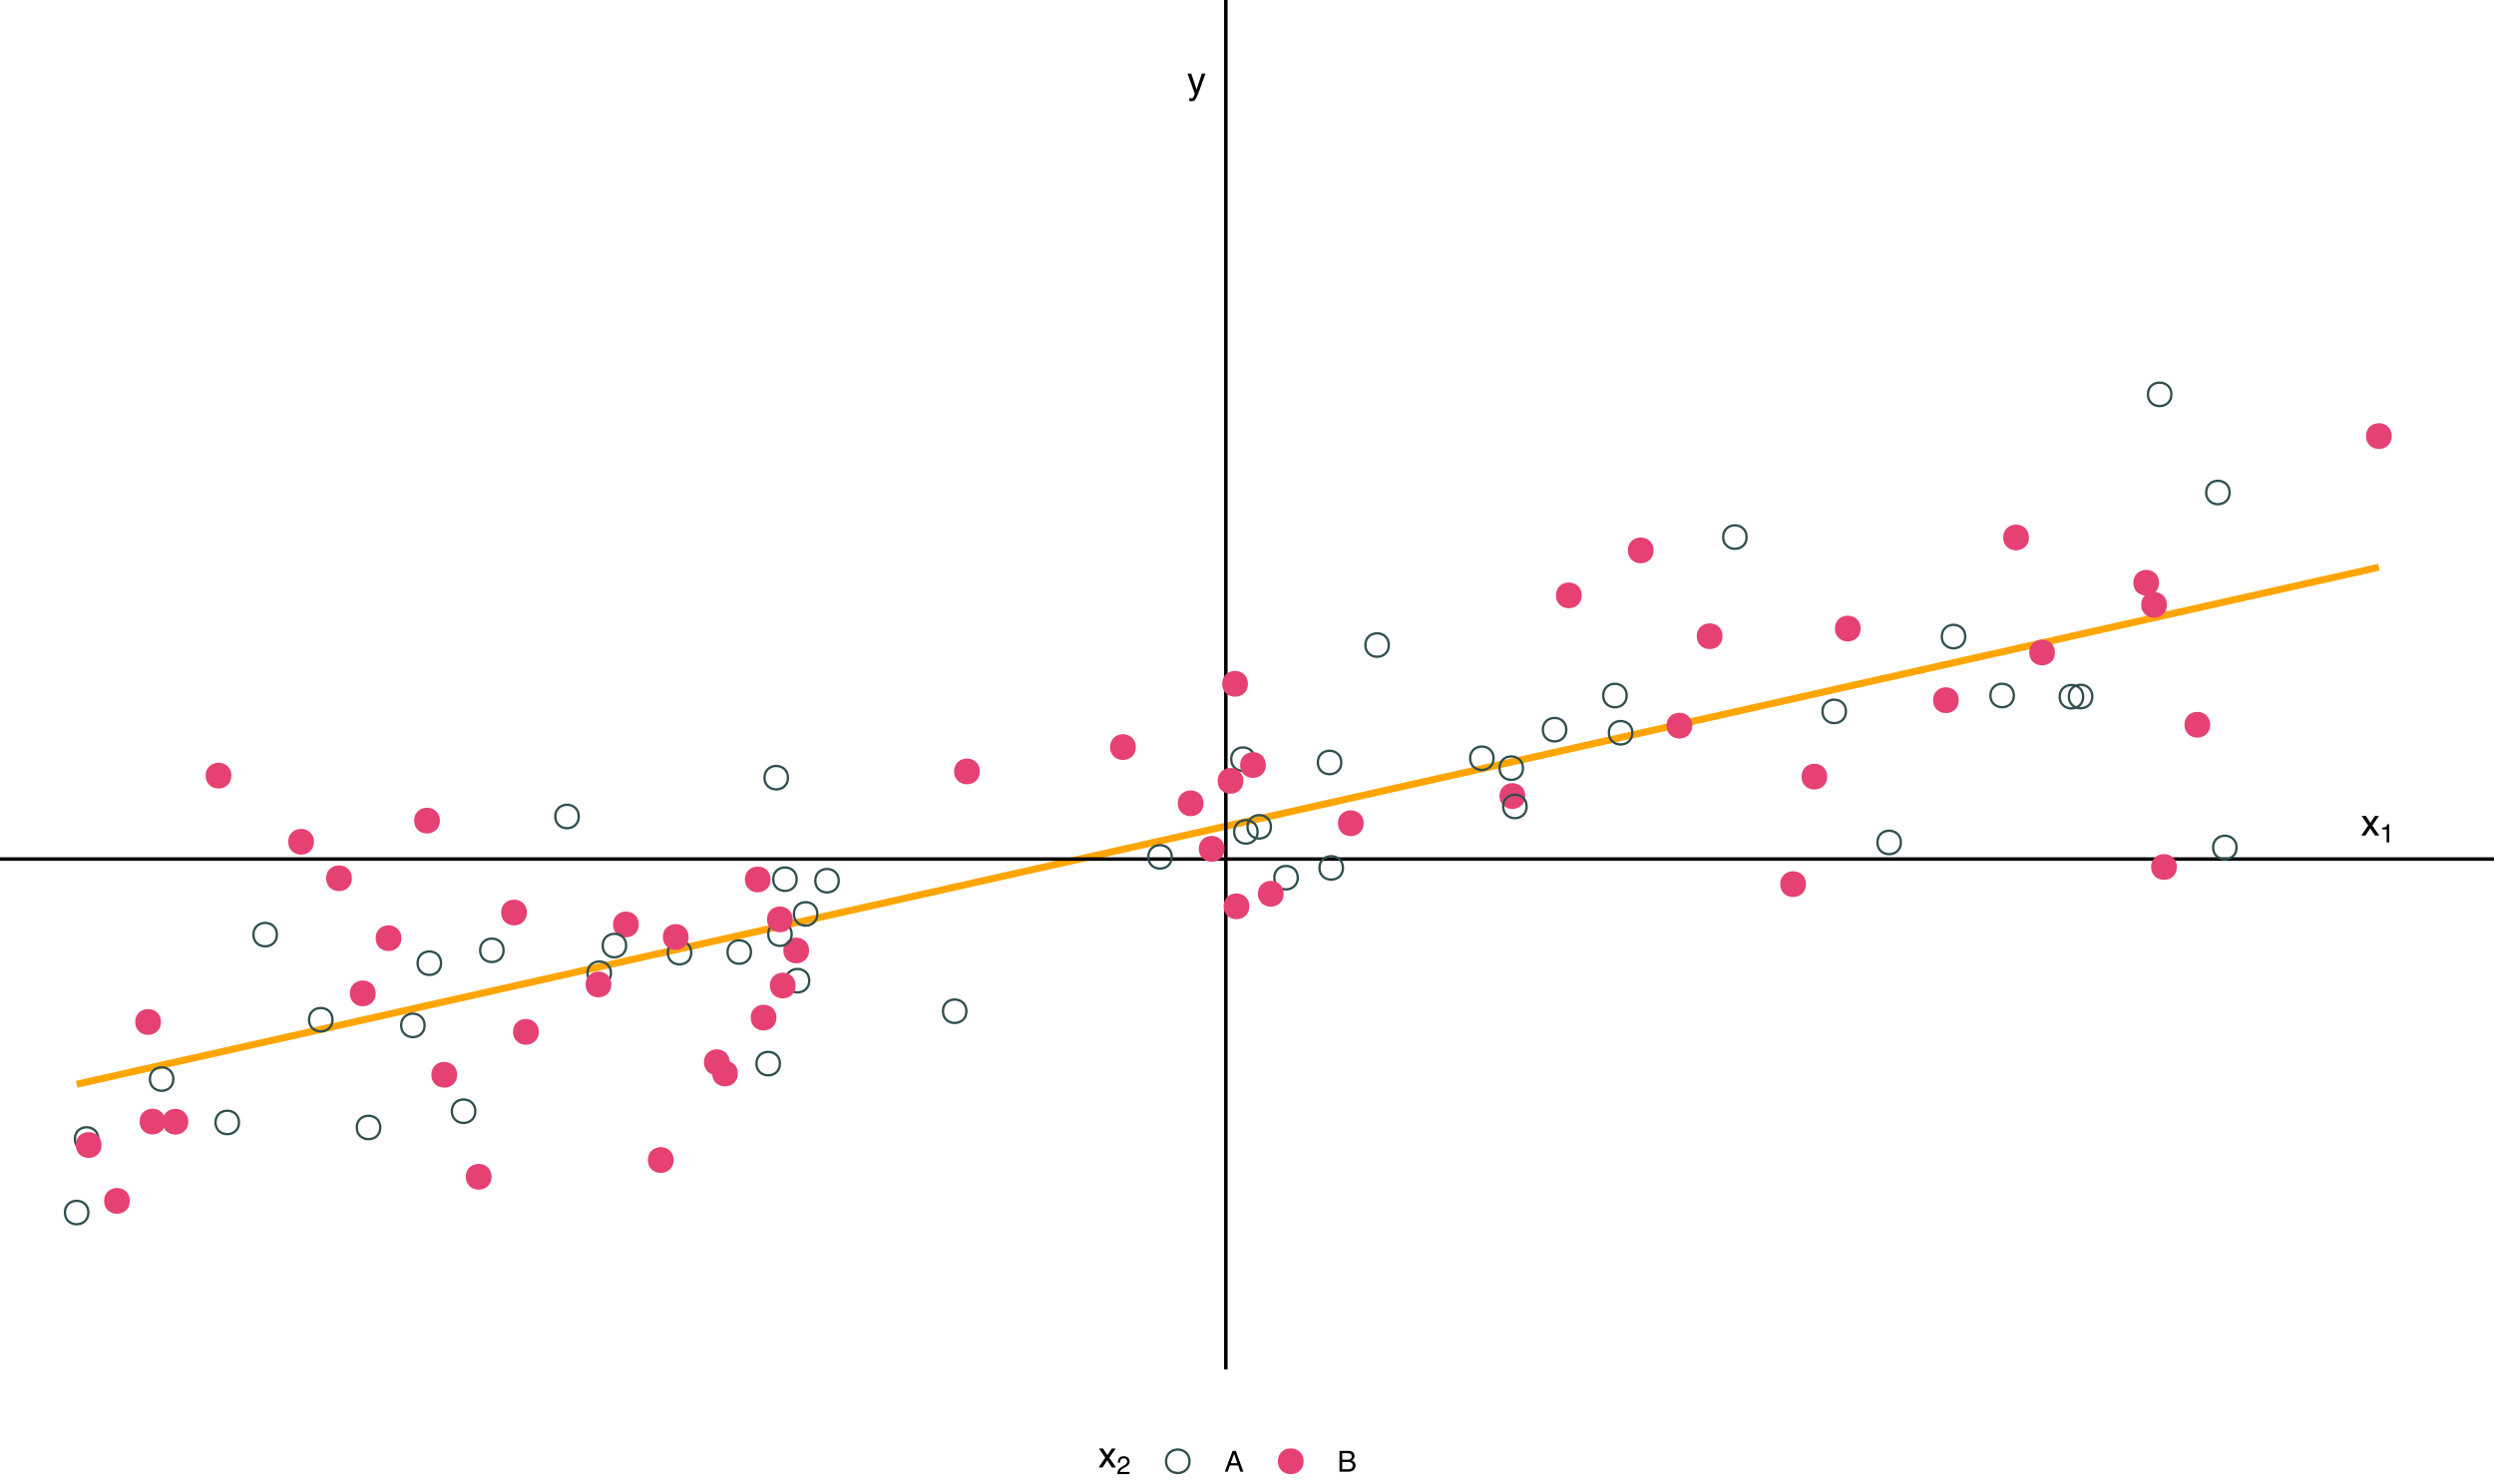 <?xml version="1.0" encoding="UTF-8"?>
<svg xmlns="http://www.w3.org/2000/svg" xmlns:xlink="http://www.w3.org/1999/xlink" width="756pt" height="450pt" viewBox="0 0 756 450" version="1.1">
<defs>
<g>
<symbol overflow="visible" id="glyph0-0">
<path style="stroke:none;" d="M 0.359 0 L 0.359 -8.156 L 6.844 -8.156 L 6.844 0 Z M 5.828 -1.016 L 5.828 -7.141 L 1.391 -7.141 L 1.391 -1.016 Z M 5.828 -1.016 "/>
</symbol>
<symbol overflow="visible" id="glyph0-1">
<path style="stroke:none;" d="M 4.453 -5.953 L 5.547 -5.953 C 5.41 -5.566 5.098 -4.695 4.609 -3.344 C 4.254 -2.32 3.953 -1.488 3.703 -0.844 C 3.129 0.676 2.723 1.602 2.484 1.938 C 2.242 2.27 1.836 2.438 1.266 2.438 C 1.117 2.438 1.008 2.43 0.938 2.422 C 0.863 2.41 0.77 2.391 0.656 2.359 L 0.656 1.453 C 0.832 1.492 0.957 1.52 1.031 1.531 C 1.113 1.551 1.18 1.562 1.234 1.562 C 1.422 1.562 1.555 1.531 1.641 1.469 C 1.734 1.406 1.805 1.328 1.859 1.234 C 1.879 1.203 1.945 1.051 2.062 0.781 C 2.176 0.508 2.258 0.305 2.312 0.172 L 0.109 -5.953 L 1.25 -5.953 L 2.844 -1.109 Z M 2.844 -6.094 Z M 2.844 -6.094 "/>
</symbol>
<symbol overflow="visible" id="glyph0-2">
<path style="stroke:none;" d="M 0.172 -5.953 L 1.453 -5.953 L 2.828 -3.859 L 4.203 -5.953 L 5.422 -5.922 L 3.422 -3.047 L 5.516 0 L 4.234 0 L 2.766 -2.234 L 1.328 0 L 0.062 0 L 2.156 -3.047 Z M 0.172 -5.953 "/>
</symbol>
<symbol overflow="visible" id="glyph1-0">
<path style="stroke:none;" d="M 0.25 0 L 0.25 -5.719 L 4.797 -5.719 L 4.797 0 Z M 4.078 -0.719 L 4.078 -5 L 0.969 -5 L 0.969 -0.719 Z M 4.078 -0.719 "/>
</symbol>
<symbol overflow="visible" id="glyph1-1">
<path style="stroke:none;" d="M 0.766 -3.953 L 0.766 -4.484 C 1.266 -4.535 1.613 -4.617 1.812 -4.734 C 2.02 -4.848 2.172 -5.117 2.266 -5.547 L 2.828 -5.547 L 2.828 0 L 2.078 0 L 2.078 -3.953 Z M 0.766 -3.953 "/>
</symbol>
<symbol overflow="visible" id="glyph2-0">
<path style="stroke:none;" d="M 0.359 0 L 0.359 -7.891 L 6.625 -7.891 L 6.625 0 Z M 5.625 -0.984 L 5.625 -6.906 L 1.344 -6.906 L 1.344 -0.984 Z M 5.625 -0.984 "/>
</symbol>
<symbol overflow="visible" id="glyph2-1">
<path style="stroke:none;" d="M 0.156 -5.75 L 1.406 -5.75 L 2.734 -3.734 L 4.078 -5.75 L 5.25 -5.719 L 3.312 -2.953 L 5.328 0 L 4.094 0 L 2.672 -2.156 L 1.281 0 L 0.062 0 L 2.078 -2.953 Z M 0.156 -5.75 "/>
</symbol>
<symbol overflow="visible" id="glyph3-0">
<path style="stroke:none;" d="M 0.25 0 L 0.25 -5.531 L 4.641 -5.531 L 4.641 0 Z M 3.938 -0.688 L 3.938 -4.828 L 0.938 -4.828 L 0.938 -0.688 Z M 3.938 -0.688 "/>
</symbol>
<symbol overflow="visible" id="glyph3-1">
<path style="stroke:none;" d="M 0.234 0 C 0.266 -0.469 0.363 -0.867 0.531 -1.203 C 0.695 -1.547 1.02 -1.859 1.5 -2.141 L 2.234 -2.562 C 2.555 -2.75 2.781 -2.91 2.906 -3.047 C 3.113 -3.254 3.219 -3.492 3.219 -3.766 C 3.219 -4.078 3.125 -4.32 2.938 -4.5 C 2.75 -4.688 2.5 -4.781 2.188 -4.781 C 1.719 -4.781 1.395 -4.602 1.219 -4.25 C 1.125 -4.062 1.07 -3.801 1.062 -3.469 L 0.375 -3.469 C 0.383 -3.938 0.469 -4.32 0.625 -4.625 C 0.926 -5.145 1.445 -5.406 2.188 -5.406 C 2.801 -5.406 3.25 -5.238 3.531 -4.906 C 3.82 -4.57 3.969 -4.203 3.969 -3.797 C 3.969 -3.359 3.816 -2.988 3.516 -2.688 C 3.336 -2.508 3.02 -2.289 2.562 -2.031 L 2.047 -1.75 C 1.805 -1.613 1.613 -1.484 1.469 -1.359 C 1.219 -1.141 1.062 -0.898 1 -0.641 L 3.938 -0.641 L 3.938 0 Z M 0.234 0 "/>
</symbol>
<symbol overflow="visible" id="glyph4-0">
<path style="stroke:none;" d="M 0.281 0 L 0.281 -6.312 L 5.297 -6.312 L 5.297 0 Z M 4.5 -0.797 L 4.5 -5.516 L 1.078 -5.516 L 1.078 -0.797 Z M 4.5 -0.797 "/>
</symbol>
<symbol overflow="visible" id="glyph4-1">
<path style="stroke:none;" d="M 3.906 -2.578 L 2.953 -5.375 L 1.938 -2.578 Z M 2.5 -6.312 L 3.469 -6.312 L 5.766 0 L 4.828 0 L 4.188 -1.891 L 1.688 -1.891 L 1 0 L 0.125 0 Z M 2.953 -6.312 Z M 2.953 -6.312 "/>
</symbol>
<symbol overflow="visible" id="glyph4-2">
<path style="stroke:none;" d="M 3.047 -3.641 C 3.398 -3.641 3.68 -3.691 3.891 -3.797 C 4.203 -3.953 4.359 -4.234 4.359 -4.641 C 4.359 -5.055 4.191 -5.336 3.859 -5.484 C 3.66 -5.555 3.379 -5.594 3.016 -5.594 L 1.484 -5.594 L 1.484 -3.641 Z M 3.328 -0.734 C 3.848 -0.734 4.223 -0.883 4.453 -1.188 C 4.586 -1.375 4.656 -1.602 4.656 -1.875 C 4.656 -2.332 4.453 -2.645 4.047 -2.812 C 3.828 -2.906 3.539 -2.953 3.188 -2.953 L 1.484 -2.953 L 1.484 -0.734 Z M 0.656 -6.312 L 3.359 -6.312 C 4.098 -6.312 4.625 -6.086 4.938 -5.641 C 5.113 -5.379 5.203 -5.082 5.203 -4.75 C 5.203 -4.352 5.094 -4.023 4.875 -3.766 C 4.75 -3.629 4.578 -3.504 4.359 -3.391 C 4.68 -3.273 4.926 -3.141 5.094 -2.984 C 5.375 -2.703 5.516 -2.32 5.516 -1.844 C 5.516 -1.438 5.391 -1.066 5.141 -0.734 C 4.754 -0.242 4.145 0 3.312 0 L 0.656 0 Z M 0.656 -6.312 "/>
</symbol>
</g>
</defs>
<g id="surface3516">
<rect x="0" y="0" width="756" height="450" style="fill:rgb(100%,100%,100%);fill-opacity:1;stroke:none;"/>
<path style="fill:none;stroke-width:2.134;stroke-linecap:butt;stroke-linejoin:round;stroke:rgb(100%,64.706%,0%);stroke-opacity:1;stroke-miterlimit:10;" d="M 23.234 328.766 L 32.066 326.781 L 40.902 324.797 L 49.734 322.812 L 58.57 320.828 L 67.402 318.844 L 76.238 316.859 L 93.902 312.891 L 102.738 310.906 L 111.57 308.922 L 120.406 306.938 L 129.238 304.953 L 138.074 302.969 L 146.906 300.984 L 155.742 299 L 164.574 297.016 L 173.41 295.031 L 182.242 293.047 L 191.078 291.062 L 208.742 287.094 L 217.578 285.109 L 226.41 283.125 L 235.246 281.141 L 244.078 279.152 L 252.914 277.168 L 261.746 275.184 L 270.582 273.199 L 279.414 271.215 L 288.25 269.23 L 297.082 267.246 L 305.918 265.262 L 323.582 261.293 L 332.418 259.309 L 341.25 257.324 L 350.086 255.34 L 358.918 253.355 L 367.754 251.371 L 376.586 249.387 L 385.422 247.402 L 394.254 245.418 L 403.09 243.434 L 411.922 241.449 L 420.758 239.465 L 438.422 235.496 L 447.258 233.512 L 456.09 231.527 L 464.926 229.543 L 473.758 227.559 L 482.594 225.574 L 491.426 223.59 L 500.262 221.605 L 509.094 219.621 L 517.93 217.637 L 526.762 215.652 L 535.598 213.668 L 553.262 209.699 L 562.098 207.715 L 570.93 205.73 L 579.766 203.746 L 588.598 201.762 L 597.434 199.777 L 606.266 197.793 L 615.102 195.809 L 623.934 193.824 L 632.77 191.84 L 641.602 189.855 L 650.438 187.871 L 668.102 183.902 L 676.938 181.918 L 685.77 179.934 L 694.605 177.949 L 703.438 175.965 L 712.273 173.98 L 721.105 171.996 "/>
<path style="fill:none;stroke-width:1.067;stroke-linecap:butt;stroke-linejoin:round;stroke:rgb(0%,0%,0%);stroke-opacity:1;stroke-miterlimit:10;" d="M 0 260.484 L 756 260.484 "/>
<path style="fill:none;stroke-width:1.067;stroke-linecap:butt;stroke-linejoin:round;stroke:rgb(0%,0%,0%);stroke-opacity:1;stroke-miterlimit:10;" d="M 371.586 415.262 L 371.586 0 "/>
<g style="fill:rgb(0%,0%,0%);fill-opacity:1;">
  <use xlink:href="#glyph0-1" x="359.863" y="28.254"/>
</g>
<g style="fill:rgb(0%,0%,0%);fill-opacity:1;">
  <use xlink:href="#glyph0-2" x="715.703" y="253.355"/>
</g>
<g style="fill:rgb(0%,0%,0%);fill-opacity:1;">
  <use xlink:href="#glyph1-1" x="721.391" y="255.441"/>
</g>
<path style="fill:none;stroke-width:0.709;stroke-linecap:round;stroke-linejoin:round;stroke:rgb(18.431%,30.98%,30.98%);stroke-opacity:1;stroke-miterlimit:10;" d="M 100.797 309.191 C 100.797 313.934 93.684 313.934 93.684 309.191 C 93.684 304.453 100.797 304.453 100.797 309.191 "/>
<path style="fill-rule:nonzero;fill:rgb(90.196%,25.49%,45.098%);fill-opacity:1;stroke-width:0.709;stroke-linecap:round;stroke-linejoin:round;stroke:rgb(90.196%,25.49%,45.098%);stroke-opacity:1;stroke-miterlimit:10;" d="M 461.996 241.367 C 461.996 246.109 454.887 246.109 454.887 241.367 C 454.887 236.629 461.996 236.629 461.996 241.367 "/>
<path style="fill:none;stroke-width:0.709;stroke-linecap:round;stroke-linejoin:round;stroke:rgb(18.431%,30.98%,30.98%);stroke-opacity:1;stroke-miterlimit:10;" d="M 452.746 229.918 C 452.746 234.66 445.637 234.66 445.637 229.918 C 445.637 225.18 452.746 225.18 452.746 229.918 "/>
<path style="fill:none;stroke-width:0.709;stroke-linecap:round;stroke-linejoin:round;stroke:rgb(18.431%,30.98%,30.98%);stroke-opacity:1;stroke-miterlimit:10;" d="M 462.762 244.531 C 462.762 249.273 455.652 249.273 455.652 244.531 C 455.652 239.789 462.762 239.789 462.762 244.531 "/>
<path style="fill:none;stroke-width:0.709;stroke-linecap:round;stroke-linejoin:round;stroke:rgb(18.431%,30.98%,30.98%);stroke-opacity:1;stroke-miterlimit:10;" d="M 631.461 211.258 C 631.461 216 624.348 216 624.348 211.258 C 624.348 206.52 631.461 206.52 631.461 211.258 "/>
<path style="fill:none;stroke-width:0.709;stroke-linecap:round;stroke-linejoin:round;stroke:rgb(18.431%,30.98%,30.98%);stroke-opacity:1;stroke-miterlimit:10;" d="M 474.789 221.246 C 474.789 225.984 467.676 225.984 467.676 221.246 C 467.676 216.504 474.789 216.504 474.789 221.246 "/>
<path style="fill:none;stroke-width:0.709;stroke-linecap:round;stroke-linejoin:round;stroke:rgb(18.431%,30.98%,30.98%);stroke-opacity:1;stroke-miterlimit:10;" d="M 26.789 367.664 C 26.789 372.402 19.68 372.402 19.68 367.664 C 19.68 362.922 26.789 362.922 26.789 367.664 "/>
<path style="fill:none;stroke-width:0.709;stroke-linecap:round;stroke-linejoin:round;stroke:rgb(18.431%,30.98%,30.98%);stroke-opacity:1;stroke-miterlimit:10;" d="M 185.199 295.098 C 185.199 299.836 178.09 299.836 178.09 295.098 C 178.09 290.355 185.199 290.355 185.199 295.098 "/>
<path style="fill:none;stroke-width:0.709;stroke-linecap:round;stroke-linejoin:round;stroke:rgb(18.431%,30.98%,30.98%);stroke-opacity:1;stroke-miterlimit:10;" d="M 493.094 210.898 C 493.094 215.637 485.98 215.637 485.98 210.898 C 485.98 206.156 493.094 206.156 493.094 210.898 "/>
<path style="fill:none;stroke-width:0.709;stroke-linecap:round;stroke-linejoin:round;stroke:rgb(18.431%,30.98%,30.98%);stroke-opacity:1;stroke-miterlimit:10;" d="M 385.262 250.703 C 385.262 255.445 378.152 255.445 378.152 250.703 C 378.152 245.965 385.262 245.965 385.262 250.703 "/>
<path style="fill-rule:nonzero;fill:rgb(90.196%,25.49%,45.098%);fill-opacity:1;stroke-width:0.709;stroke-linecap:round;stroke-linejoin:round;stroke:rgb(90.196%,25.49%,45.098%);stroke-opacity:1;stroke-miterlimit:10;" d="M 512.629 220.031 C 512.629 224.77 505.516 224.77 505.516 220.031 C 505.516 215.289 512.629 215.289 512.629 220.031 "/>
<path style="fill:none;stroke-width:0.709;stroke-linecap:round;stroke-linejoin:round;stroke:rgb(18.431%,30.98%,30.98%);stroke-opacity:1;stroke-miterlimit:10;" d="M 407.082 263.164 C 407.082 267.906 399.973 267.906 399.973 263.164 C 399.973 258.426 407.082 258.426 407.082 263.164 "/>
<path style="fill-rule:nonzero;fill:rgb(90.196%,25.49%,45.098%);fill-opacity:1;stroke-width:0.709;stroke-linecap:round;stroke-linejoin:round;stroke:rgb(90.196%,25.49%,45.098%);stroke-opacity:1;stroke-miterlimit:10;" d="M 220.84 322.078 C 220.84 326.82 213.73 326.82 213.73 322.078 C 213.73 317.34 220.84 317.34 220.84 322.078 "/>
<path style="fill:none;stroke-width:0.709;stroke-linecap:round;stroke-linejoin:round;stroke:rgb(18.431%,30.98%,30.98%);stroke-opacity:1;stroke-miterlimit:10;" d="M 675.859 149.336 C 675.859 154.074 668.75 154.074 668.75 149.336 C 668.75 144.594 675.859 144.594 675.859 149.336 "/>
<path style="fill:none;stroke-width:0.709;stroke-linecap:round;stroke-linejoin:round;stroke:rgb(18.431%,30.98%,30.98%);stroke-opacity:1;stroke-miterlimit:10;" d="M 227.645 288.672 C 227.645 293.41 220.535 293.41 220.535 288.672 C 220.535 283.93 227.645 283.93 227.645 288.672 "/>
<path style="fill-rule:nonzero;fill:rgb(90.196%,25.49%,45.098%);fill-opacity:1;stroke-width:0.709;stroke-linecap:round;stroke-linejoin:round;stroke:rgb(90.196%,25.49%,45.098%);stroke-opacity:1;stroke-miterlimit:10;" d="M 614.684 162.973 C 614.684 167.711 607.574 167.711 607.574 162.973 C 607.574 158.23 614.684 158.23 614.684 162.973 "/>
<path style="fill-rule:nonzero;fill:rgb(90.196%,25.49%,45.098%);fill-opacity:1;stroke-width:0.709;stroke-linecap:round;stroke-linejoin:round;stroke:rgb(90.196%,25.49%,45.098%);stroke-opacity:1;stroke-miterlimit:10;" d="M 223.316 325.508 C 223.316 330.25 216.207 330.25 216.207 325.508 C 216.207 320.77 223.316 320.77 223.316 325.508 "/>
<path style="fill:none;stroke-width:0.709;stroke-linecap:round;stroke-linejoin:round;stroke:rgb(18.431%,30.98%,30.98%);stroke-opacity:1;stroke-miterlimit:10;" d="M 209.539 288.863 C 209.539 293.602 202.43 293.602 202.43 288.863 C 202.43 284.121 209.539 284.121 209.539 288.863 "/>
<path style="fill:none;stroke-width:0.709;stroke-linecap:round;stroke-linejoin:round;stroke:rgb(18.431%,30.98%,30.98%);stroke-opacity:1;stroke-miterlimit:10;" d="M 152.652 288.148 C 152.652 292.891 145.543 292.891 145.543 288.148 C 145.543 283.41 152.652 283.41 152.652 288.148 "/>
<path style="fill-rule:nonzero;fill:rgb(90.196%,25.49%,45.098%);fill-opacity:1;stroke-width:0.709;stroke-linecap:round;stroke-linejoin:round;stroke:rgb(90.196%,25.49%,45.098%);stroke-opacity:1;stroke-miterlimit:10;" d="M 184.969 298.508 C 184.969 303.25 177.859 303.25 177.859 298.508 C 177.859 293.77 184.969 293.77 184.969 298.508 "/>
<path style="fill-rule:nonzero;fill:rgb(90.196%,25.49%,45.098%);fill-opacity:1;stroke-width:0.709;stroke-linecap:round;stroke-linejoin:round;stroke:rgb(90.196%,25.49%,45.098%);stroke-opacity:1;stroke-miterlimit:10;" d="M 244.898 288.203 C 244.898 292.945 237.789 292.945 237.789 288.203 C 237.789 283.465 244.898 283.465 244.898 288.203 "/>
<path style="fill-rule:nonzero;fill:rgb(90.196%,25.49%,45.098%);fill-opacity:1;stroke-width:0.709;stroke-linecap:round;stroke-linejoin:round;stroke:rgb(90.196%,25.49%,45.098%);stroke-opacity:1;stroke-miterlimit:10;" d="M 235.016 308.559 C 235.016 313.301 227.906 313.301 227.906 308.559 C 227.906 303.82 235.016 303.82 235.016 308.559 "/>
<path style="fill-rule:nonzero;fill:rgb(90.196%,25.49%,45.098%);fill-opacity:1;stroke-width:0.709;stroke-linecap:round;stroke-linejoin:round;stroke:rgb(90.196%,25.49%,45.098%);stroke-opacity:1;stroke-miterlimit:10;" d="M 132.996 248.816 C 132.996 253.559 125.887 253.559 125.887 248.816 C 125.887 244.078 132.996 244.078 132.996 248.816 "/>
<path style="fill-rule:nonzero;fill:rgb(90.196%,25.49%,45.098%);fill-opacity:1;stroke-width:0.709;stroke-linecap:round;stroke-linejoin:round;stroke:rgb(90.196%,25.49%,45.098%);stroke-opacity:1;stroke-miterlimit:10;" d="M 48.449 309.883 C 48.449 314.621 41.34 314.621 41.34 309.883 C 41.34 305.141 48.449 305.141 48.449 309.883 "/>
<path style="fill:none;stroke-width:0.709;stroke-linecap:round;stroke-linejoin:round;stroke:rgb(18.431%,30.98%,30.98%);stroke-opacity:1;stroke-miterlimit:10;" d="M 175.434 247.574 C 175.434 252.316 168.324 252.316 168.324 247.574 C 168.324 242.836 175.434 242.836 175.434 247.574 "/>
<path style="fill:none;stroke-width:0.709;stroke-linecap:round;stroke-linejoin:round;stroke:rgb(18.431%,30.98%,30.98%);stroke-opacity:1;stroke-miterlimit:10;" d="M 595.727 193.012 C 595.727 197.754 588.613 197.754 588.613 193.012 C 588.613 188.273 595.727 188.273 595.727 193.012 "/>
<path style="fill:none;stroke-width:0.709;stroke-linecap:round;stroke-linejoin:round;stroke:rgb(18.431%,30.98%,30.98%);stroke-opacity:1;stroke-miterlimit:10;" d="M 393.391 266.125 C 393.391 270.867 386.281 270.867 386.281 266.125 C 386.281 261.387 393.391 261.387 393.391 266.125 "/>
<path style="fill-rule:nonzero;fill:rgb(90.196%,25.49%,45.098%);fill-opacity:1;stroke-width:0.709;stroke-linecap:round;stroke-linejoin:round;stroke:rgb(90.196%,25.49%,45.098%);stroke-opacity:1;stroke-miterlimit:10;" d="M 669.629 219.758 C 669.629 224.496 662.516 224.496 662.516 219.758 C 662.516 215.016 669.629 215.016 669.629 219.758 "/>
<path style="fill:none;stroke-width:0.709;stroke-linecap:round;stroke-linejoin:round;stroke:rgb(18.431%,30.98%,30.98%);stroke-opacity:1;stroke-miterlimit:10;" d="M 610.461 210.883 C 610.461 215.621 603.348 215.621 603.348 210.883 C 603.348 206.141 610.461 206.141 610.461 210.883 "/>
<path style="fill:none;stroke-width:0.709;stroke-linecap:round;stroke-linejoin:round;stroke:rgb(18.431%,30.98%,30.98%);stroke-opacity:1;stroke-miterlimit:10;" d="M 52.551 327.188 C 52.551 331.926 45.441 331.926 45.441 327.188 C 45.441 322.445 52.551 322.445 52.551 327.188 "/>
<path style="fill-rule:nonzero;fill:rgb(90.196%,25.49%,45.098%);fill-opacity:1;stroke-width:0.709;stroke-linecap:round;stroke-linejoin:round;stroke:rgb(90.196%,25.49%,45.098%);stroke-opacity:1;stroke-miterlimit:10;" d="M 343.957 226.535 C 343.957 231.277 336.848 231.277 336.848 226.535 C 336.848 221.793 343.957 221.793 343.957 226.535 "/>
<path style="fill-rule:nonzero;fill:rgb(90.196%,25.49%,45.098%);fill-opacity:1;stroke-width:0.709;stroke-linecap:round;stroke-linejoin:round;stroke:rgb(90.196%,25.49%,45.098%);stroke-opacity:1;stroke-miterlimit:10;" d="M 208.379 284.109 C 208.379 288.848 201.27 288.848 201.27 284.109 C 201.27 279.367 208.379 279.367 208.379 284.109 "/>
<path style="fill:none;stroke-width:0.709;stroke-linecap:round;stroke-linejoin:round;stroke:rgb(18.431%,30.98%,30.98%);stroke-opacity:1;stroke-miterlimit:10;" d="M 236.422 322.5 C 236.422 327.242 229.309 327.242 229.309 322.5 C 229.309 317.762 236.422 317.762 236.422 322.5 "/>
<path style="fill:none;stroke-width:0.709;stroke-linecap:round;stroke-linejoin:round;stroke:rgb(18.431%,30.98%,30.98%);stroke-opacity:1;stroke-miterlimit:10;" d="M 380.328 230.191 C 380.328 234.934 373.219 234.934 373.219 230.191 C 373.219 225.453 380.328 225.453 380.328 230.191 "/>
<path style="fill-rule:nonzero;fill:rgb(90.196%,25.49%,45.098%);fill-opacity:1;stroke-width:0.709;stroke-linecap:round;stroke-linejoin:round;stroke:rgb(90.196%,25.49%,45.098%);stroke-opacity:1;stroke-miterlimit:10;" d="M 148.656 356.816 C 148.656 361.555 141.547 361.555 141.547 356.816 C 141.547 352.074 148.656 352.074 148.656 356.816 "/>
<path style="fill:none;stroke-width:0.709;stroke-linecap:round;stroke-linejoin:round;stroke:rgb(18.431%,30.98%,30.98%);stroke-opacity:1;stroke-miterlimit:10;" d="M 559.555 215.707 C 559.555 220.449 552.445 220.449 552.445 215.707 C 552.445 210.969 559.555 210.969 559.555 215.707 "/>
<path style="fill-rule:nonzero;fill:rgb(90.196%,25.49%,45.098%);fill-opacity:1;stroke-width:0.709;stroke-linecap:round;stroke-linejoin:round;stroke:rgb(90.196%,25.49%,45.098%);stroke-opacity:1;stroke-miterlimit:10;" d="M 162.969 312.875 C 162.969 317.617 155.859 317.617 155.859 312.875 C 155.859 308.137 162.969 308.137 162.969 312.875 "/>
<path style="fill-rule:nonzero;fill:rgb(90.196%,25.49%,45.098%);fill-opacity:1;stroke-width:0.709;stroke-linecap:round;stroke-linejoin:round;stroke:rgb(90.196%,25.49%,45.098%);stroke-opacity:1;stroke-miterlimit:10;" d="M 203.848 351.738 C 203.848 356.477 196.738 356.477 196.738 351.738 C 196.738 346.996 203.848 346.996 203.848 351.738 "/>
<path style="fill-rule:nonzero;fill:rgb(90.196%,25.49%,45.098%);fill-opacity:1;stroke-width:0.709;stroke-linecap:round;stroke-linejoin:round;stroke:rgb(90.196%,25.49%,45.098%);stroke-opacity:1;stroke-miterlimit:10;" d="M 724.66 132.227 C 724.66 136.965 717.551 136.965 717.551 132.227 C 717.551 127.484 724.66 127.484 724.66 132.227 "/>
<path style="fill-rule:nonzero;fill:rgb(90.196%,25.49%,45.098%);fill-opacity:1;stroke-width:0.709;stroke-linecap:round;stroke-linejoin:round;stroke:rgb(90.196%,25.49%,45.098%);stroke-opacity:1;stroke-miterlimit:10;" d="M 593.418 212.309 C 593.418 217.051 586.309 217.051 586.309 212.309 C 586.309 207.57 593.418 207.57 593.418 212.309 "/>
<path style="fill-rule:nonzero;fill:rgb(90.196%,25.49%,45.098%);fill-opacity:1;stroke-width:0.709;stroke-linecap:round;stroke-linejoin:round;stroke:rgb(90.196%,25.49%,45.098%);stroke-opacity:1;stroke-miterlimit:10;" d="M 413.02 249.617 C 413.02 254.355 405.906 254.355 405.906 249.617 C 405.906 244.875 413.02 244.875 413.02 249.617 "/>
<path style="fill-rule:nonzero;fill:rgb(90.196%,25.49%,45.098%);fill-opacity:1;stroke-width:0.709;stroke-linecap:round;stroke-linejoin:round;stroke:rgb(90.196%,25.49%,45.098%);stroke-opacity:1;stroke-miterlimit:10;" d="M 479.117 180.527 C 479.117 185.27 472.008 185.27 472.008 180.527 C 472.008 175.789 479.117 175.789 479.117 180.527 "/>
<path style="fill:none;stroke-width:0.709;stroke-linecap:round;stroke-linejoin:round;stroke:rgb(18.431%,30.98%,30.98%);stroke-opacity:1;stroke-miterlimit:10;" d="M 241.5 266.582 C 241.5 271.324 234.391 271.324 234.391 266.582 C 234.391 261.844 241.5 261.844 241.5 266.582 "/>
<path style="fill:none;stroke-width:0.709;stroke-linecap:round;stroke-linejoin:round;stroke:rgb(18.431%,30.98%,30.98%);stroke-opacity:1;stroke-miterlimit:10;" d="M 461.656 232.914 C 461.656 237.652 454.547 237.652 454.547 232.914 C 454.547 228.172 461.656 228.172 461.656 232.914 "/>
<path style="fill:none;stroke-width:0.709;stroke-linecap:round;stroke-linejoin:round;stroke:rgb(18.431%,30.98%,30.98%);stroke-opacity:1;stroke-miterlimit:10;" d="M 254.246 267.043 C 254.246 271.785 247.133 271.785 247.133 267.043 C 247.133 262.305 254.246 262.305 254.246 267.043 "/>
<path style="fill-rule:nonzero;fill:rgb(90.196%,25.49%,45.098%);fill-opacity:1;stroke-width:0.709;stroke-linecap:round;stroke-linejoin:round;stroke:rgb(90.196%,25.49%,45.098%);stroke-opacity:1;stroke-miterlimit:10;" d="M 376.559 236.773 C 376.559 241.512 369.449 241.512 369.449 236.773 C 369.449 232.031 376.559 232.031 376.559 236.773 "/>
<path style="fill-rule:nonzero;fill:rgb(90.196%,25.49%,45.098%);fill-opacity:1;stroke-width:0.709;stroke-linecap:round;stroke-linejoin:round;stroke:rgb(90.196%,25.49%,45.098%);stroke-opacity:1;stroke-miterlimit:10;" d="M 500.91 166.883 C 500.91 171.625 493.801 171.625 493.801 166.883 C 493.801 162.141 500.91 162.141 500.91 166.883 "/>
<path style="fill-rule:nonzero;fill:rgb(90.196%,25.49%,45.098%);fill-opacity:1;stroke-width:0.709;stroke-linecap:round;stroke-linejoin:round;stroke:rgb(90.196%,25.49%,45.098%);stroke-opacity:1;stroke-miterlimit:10;" d="M 364.48 243.582 C 364.48 248.32 357.371 248.32 357.371 243.582 C 357.371 238.84 364.48 238.84 364.48 243.582 "/>
<path style="fill-rule:nonzero;fill:rgb(90.196%,25.49%,45.098%);fill-opacity:1;stroke-width:0.709;stroke-linecap:round;stroke-linejoin:round;stroke:rgb(90.196%,25.49%,45.098%);stroke-opacity:1;stroke-miterlimit:10;" d="M 193.281 280.305 C 193.281 285.047 186.172 285.047 186.172 280.305 C 186.172 275.562 193.281 275.562 193.281 280.305 "/>
<path style="fill-rule:nonzero;fill:rgb(90.196%,25.49%,45.098%);fill-opacity:1;stroke-width:0.709;stroke-linecap:round;stroke-linejoin:round;stroke:rgb(90.196%,25.49%,45.098%);stroke-opacity:1;stroke-miterlimit:10;" d="M 563.668 190.594 C 563.668 195.336 556.559 195.336 556.559 190.594 C 556.559 185.855 563.668 185.855 563.668 190.594 "/>
<path style="fill:none;stroke-width:0.709;stroke-linecap:round;stroke-linejoin:round;stroke:rgb(18.431%,30.98%,30.98%);stroke-opacity:1;stroke-miterlimit:10;" d="M 72.441 340.34 C 72.441 345.078 65.332 345.078 65.332 340.34 C 65.332 335.598 72.441 335.598 72.441 340.34 "/>
<path style="fill:none;stroke-width:0.709;stroke-linecap:round;stroke-linejoin:round;stroke:rgb(18.431%,30.98%,30.98%);stroke-opacity:1;stroke-miterlimit:10;" d="M 239.98 283.25 C 239.98 287.992 232.871 287.992 232.871 283.25 C 232.871 278.512 239.98 278.512 239.98 283.25 "/>
<path style="fill:none;stroke-width:0.709;stroke-linecap:round;stroke-linejoin:round;stroke:rgb(18.431%,30.98%,30.98%);stroke-opacity:1;stroke-miterlimit:10;" d="M 529.445 162.852 C 529.445 167.59 522.336 167.59 522.336 162.852 C 522.336 158.109 529.445 158.109 529.445 162.852 "/>
<path style="fill-rule:nonzero;fill:rgb(90.196%,25.49%,45.098%);fill-opacity:1;stroke-width:0.709;stroke-linecap:round;stroke-linejoin:round;stroke:rgb(90.196%,25.49%,45.098%);stroke-opacity:1;stroke-miterlimit:10;" d="M 378.367 274.812 C 378.367 279.555 371.258 279.555 371.258 274.812 C 371.258 270.074 378.367 270.074 378.367 274.812 "/>
<path style="fill:none;stroke-width:0.709;stroke-linecap:round;stroke-linejoin:round;stroke:rgb(18.431%,30.98%,30.98%);stroke-opacity:1;stroke-miterlimit:10;" d="M 128.703 310.914 C 128.703 315.656 121.594 315.656 121.594 310.914 C 121.594 306.172 128.703 306.172 128.703 310.914 "/>
<path style="fill-rule:nonzero;fill:rgb(90.196%,25.49%,45.098%);fill-opacity:1;stroke-width:0.709;stroke-linecap:round;stroke-linejoin:round;stroke:rgb(90.196%,25.49%,45.098%);stroke-opacity:1;stroke-miterlimit:10;" d="M 377.934 207.344 C 377.934 212.082 370.824 212.082 370.824 207.344 C 370.824 202.602 377.934 202.602 377.934 207.344 "/>
<path style="fill-rule:nonzero;fill:rgb(90.196%,25.49%,45.098%);fill-opacity:1;stroke-width:0.709;stroke-linecap:round;stroke-linejoin:round;stroke:rgb(90.196%,25.49%,45.098%);stroke-opacity:1;stroke-miterlimit:10;" d="M 370.852 257.375 C 370.852 262.113 363.742 262.113 363.742 257.375 C 363.742 252.633 370.852 252.633 370.852 257.375 "/>
<path style="fill-rule:nonzero;fill:rgb(90.196%,25.49%,45.098%);fill-opacity:1;stroke-width:0.709;stroke-linecap:round;stroke-linejoin:round;stroke:rgb(90.196%,25.49%,45.098%);stroke-opacity:1;stroke-miterlimit:10;" d="M 553.539 235.488 C 553.539 240.227 546.43 240.227 546.43 235.488 C 546.43 230.746 553.539 230.746 553.539 235.488 "/>
<path style="fill:none;stroke-width:0.709;stroke-linecap:round;stroke-linejoin:round;stroke:rgb(18.431%,30.98%,30.98%);stroke-opacity:1;stroke-miterlimit:10;" d="M 144.078 336.938 C 144.078 341.676 136.969 341.676 136.969 336.938 C 136.969 332.195 144.078 332.195 144.078 336.938 "/>
<path style="fill-rule:nonzero;fill:rgb(90.196%,25.49%,45.098%);fill-opacity:1;stroke-width:0.709;stroke-linecap:round;stroke-linejoin:round;stroke:rgb(90.196%,25.49%,45.098%);stroke-opacity:1;stroke-miterlimit:10;" d="M 622.566 197.844 C 622.566 202.586 615.457 202.586 615.457 197.844 C 615.457 193.105 622.566 193.105 622.566 197.844 "/>
<path style="fill:none;stroke-width:0.709;stroke-linecap:round;stroke-linejoin:round;stroke:rgb(18.431%,30.98%,30.98%);stroke-opacity:1;stroke-miterlimit:10;" d="M 634.242 211.195 C 634.242 215.934 627.133 215.934 627.133 211.195 C 627.133 206.453 634.242 206.453 634.242 211.195 "/>
<path style="fill-rule:nonzero;fill:rgb(90.196%,25.49%,45.098%);fill-opacity:1;stroke-width:0.709;stroke-linecap:round;stroke-linejoin:round;stroke:rgb(90.196%,25.49%,45.098%);stroke-opacity:1;stroke-miterlimit:10;" d="M 49.773 340.082 C 49.773 344.824 42.66 344.824 42.66 340.082 C 42.66 335.344 49.773 335.344 49.773 340.082 "/>
<path style="fill:none;stroke-width:0.709;stroke-linecap:round;stroke-linejoin:round;stroke:rgb(18.431%,30.98%,30.98%);stroke-opacity:1;stroke-miterlimit:10;" d="M 245.305 297.355 C 245.305 302.098 238.195 302.098 238.195 297.355 C 238.195 292.617 245.305 292.617 245.305 297.355 "/>
<path style="fill:none;stroke-width:0.709;stroke-linecap:round;stroke-linejoin:round;stroke:rgb(18.431%,30.98%,30.98%);stroke-opacity:1;stroke-miterlimit:10;" d="M 29.809 345.352 C 29.809 350.094 22.699 350.094 22.699 345.352 C 22.699 340.613 29.809 340.613 29.809 345.352 "/>
<path style="fill:none;stroke-width:0.709;stroke-linecap:round;stroke-linejoin:round;stroke:rgb(18.431%,30.98%,30.98%);stroke-opacity:1;stroke-miterlimit:10;" d="M 189.801 286.711 C 189.801 291.449 182.688 291.449 182.688 286.711 C 182.688 281.969 189.801 281.969 189.801 286.711 "/>
<path style="fill-rule:nonzero;fill:rgb(90.196%,25.49%,45.098%);fill-opacity:1;stroke-width:0.709;stroke-linecap:round;stroke-linejoin:round;stroke:rgb(90.196%,25.49%,45.098%);stroke-opacity:1;stroke-miterlimit:10;" d="M 521.793 192.91 C 521.793 197.652 514.68 197.652 514.68 192.91 C 514.68 188.172 521.793 188.172 521.793 192.91 "/>
<path style="fill:none;stroke-width:0.709;stroke-linecap:round;stroke-linejoin:round;stroke:rgb(18.431%,30.98%,30.98%);stroke-opacity:1;stroke-miterlimit:10;" d="M 238.852 235.805 C 238.852 240.543 231.742 240.543 231.742 235.805 C 231.742 231.062 238.852 231.062 238.852 235.805 "/>
<path style="fill:none;stroke-width:0.709;stroke-linecap:round;stroke-linejoin:round;stroke:rgb(18.431%,30.98%,30.98%);stroke-opacity:1;stroke-miterlimit:10;" d="M 381.211 252.238 C 381.211 256.98 374.102 256.98 374.102 252.238 C 374.102 247.5 381.211 247.5 381.211 252.238 "/>
<path style="fill-rule:nonzero;fill:rgb(90.196%,25.49%,45.098%);fill-opacity:1;stroke-width:0.709;stroke-linecap:round;stroke-linejoin:round;stroke:rgb(90.196%,25.49%,45.098%);stroke-opacity:1;stroke-miterlimit:10;" d="M 56.723 340.125 C 56.723 344.867 49.613 344.867 49.613 340.125 C 49.613 335.387 56.723 335.387 56.723 340.125 "/>
<path style="fill:none;stroke-width:0.709;stroke-linecap:round;stroke-linejoin:round;stroke:rgb(18.431%,30.98%,30.98%);stroke-opacity:1;stroke-miterlimit:10;" d="M 420.996 195.586 C 420.996 200.328 413.887 200.328 413.887 195.586 C 413.887 190.848 420.996 190.848 420.996 195.586 "/>
<path style="fill-rule:nonzero;fill:rgb(90.196%,25.49%,45.098%);fill-opacity:1;stroke-width:0.709;stroke-linecap:round;stroke-linejoin:round;stroke:rgb(90.196%,25.49%,45.098%);stroke-opacity:1;stroke-miterlimit:10;" d="M 106.32 266.312 C 106.32 271.051 99.207 271.051 99.207 266.312 C 99.207 261.57 106.32 261.57 106.32 266.312 "/>
<path style="fill-rule:nonzero;fill:rgb(90.196%,25.49%,45.098%);fill-opacity:1;stroke-width:0.709;stroke-linecap:round;stroke-linejoin:round;stroke:rgb(90.196%,25.49%,45.098%);stroke-opacity:1;stroke-miterlimit:10;" d="M 654.129 176.703 C 654.129 181.441 647.02 181.441 647.02 176.703 C 647.02 171.961 654.129 171.961 654.129 176.703 "/>
<path style="fill-rule:nonzero;fill:rgb(90.196%,25.49%,45.098%);fill-opacity:1;stroke-width:0.709;stroke-linecap:round;stroke-linejoin:round;stroke:rgb(90.196%,25.49%,45.098%);stroke-opacity:1;stroke-miterlimit:10;" d="M 30.434 347.191 C 30.434 351.934 23.324 351.934 23.324 347.191 C 23.324 342.453 30.434 342.453 30.434 347.191 "/>
<path style="fill:none;stroke-width:0.709;stroke-linecap:round;stroke-linejoin:round;stroke:rgb(18.431%,30.98%,30.98%);stroke-opacity:1;stroke-miterlimit:10;" d="M 576.211 255.441 C 576.211 260.184 569.102 260.184 569.102 255.441 C 569.102 250.703 576.211 250.703 576.211 255.441 "/>
<path style="fill:none;stroke-width:0.709;stroke-linecap:round;stroke-linejoin:round;stroke:rgb(18.431%,30.98%,30.98%);stroke-opacity:1;stroke-miterlimit:10;" d="M 83.934 283.395 C 83.934 288.133 76.824 288.133 76.824 283.395 C 76.824 278.652 83.934 278.652 83.934 283.395 "/>
<path style="fill-rule:nonzero;fill:rgb(90.196%,25.49%,45.098%);fill-opacity:1;stroke-width:0.709;stroke-linecap:round;stroke-linejoin:round;stroke:rgb(90.196%,25.49%,45.098%);stroke-opacity:1;stroke-miterlimit:10;" d="M 388.77 271.012 C 388.77 275.75 381.66 275.75 381.66 271.012 C 381.66 266.27 388.77 266.27 388.77 271.012 "/>
<path style="fill:none;stroke-width:0.709;stroke-linecap:round;stroke-linejoin:round;stroke:rgb(18.431%,30.98%,30.98%);stroke-opacity:1;stroke-miterlimit:10;" d="M 292.949 306.625 C 292.949 311.363 285.836 311.363 285.836 306.625 C 285.836 301.883 292.949 301.883 292.949 306.625 "/>
<path style="fill-rule:nonzero;fill:rgb(90.196%,25.49%,45.098%);fill-opacity:1;stroke-width:0.709;stroke-linecap:round;stroke-linejoin:round;stroke:rgb(90.196%,25.49%,45.098%);stroke-opacity:1;stroke-miterlimit:10;" d="M 69.797 235.176 C 69.797 239.918 62.684 239.918 62.684 235.176 C 62.684 230.438 69.797 230.438 69.797 235.176 "/>
<path style="fill:none;stroke-width:0.709;stroke-linecap:round;stroke-linejoin:round;stroke:rgb(18.431%,30.98%,30.98%);stroke-opacity:1;stroke-miterlimit:10;" d="M 247.766 277.117 C 247.766 281.855 240.652 281.855 240.652 277.117 C 240.652 272.375 247.766 272.375 247.766 277.117 "/>
<path style="fill:none;stroke-width:0.709;stroke-linecap:round;stroke-linejoin:round;stroke:rgb(18.431%,30.98%,30.98%);stroke-opacity:1;stroke-miterlimit:10;" d="M 494.805 222.184 C 494.805 226.926 487.695 226.926 487.695 222.184 C 487.695 217.445 494.805 217.445 494.805 222.184 "/>
<path style="fill:none;stroke-width:0.709;stroke-linecap:round;stroke-linejoin:round;stroke:rgb(18.431%,30.98%,30.98%);stroke-opacity:1;stroke-miterlimit:10;" d="M 677.965 256.961 C 677.965 261.703 670.855 261.703 670.855 256.961 C 670.855 252.223 677.965 252.223 677.965 256.961 "/>
<path style="fill:none;stroke-width:0.709;stroke-linecap:round;stroke-linejoin:round;stroke:rgb(18.431%,30.98%,30.98%);stroke-opacity:1;stroke-miterlimit:10;" d="M 355.191 259.816 C 355.191 264.559 348.082 264.559 348.082 259.816 C 348.082 255.078 355.191 255.078 355.191 259.816 "/>
<path style="fill-rule:nonzero;fill:rgb(90.196%,25.49%,45.098%);fill-opacity:1;stroke-width:0.709;stroke-linecap:round;stroke-linejoin:round;stroke:rgb(90.196%,25.49%,45.098%);stroke-opacity:1;stroke-miterlimit:10;" d="M 121.328 284.477 C 121.328 289.215 114.219 289.215 114.219 284.477 C 114.219 279.734 121.328 279.734 121.328 284.477 "/>
<path style="fill:none;stroke-width:0.709;stroke-linecap:round;stroke-linejoin:round;stroke:rgb(18.431%,30.98%,30.98%);stroke-opacity:1;stroke-miterlimit:10;" d="M 406.582 231.191 C 406.582 235.934 399.469 235.934 399.469 231.191 C 399.469 226.453 406.582 226.453 406.582 231.191 "/>
<path style="fill-rule:nonzero;fill:rgb(90.196%,25.49%,45.098%);fill-opacity:1;stroke-width:0.709;stroke-linecap:round;stroke-linejoin:round;stroke:rgb(90.196%,25.49%,45.098%);stroke-opacity:1;stroke-miterlimit:10;" d="M 159.367 276.695 C 159.367 281.434 152.258 281.434 152.258 276.695 C 152.258 271.953 159.367 271.953 159.367 276.695 "/>
<path style="fill:none;stroke-width:0.709;stroke-linecap:round;stroke-linejoin:round;stroke:rgb(18.431%,30.98%,30.98%);stroke-opacity:1;stroke-miterlimit:10;" d="M 658.211 119.578 C 658.211 124.316 651.098 124.316 651.098 119.578 C 651.098 114.836 658.211 114.836 658.211 119.578 "/>
<path style="fill-rule:nonzero;fill:rgb(90.196%,25.49%,45.098%);fill-opacity:1;stroke-width:0.709;stroke-linecap:round;stroke-linejoin:round;stroke:rgb(90.196%,25.49%,45.098%);stroke-opacity:1;stroke-miterlimit:10;" d="M 296.664 233.906 C 296.664 238.648 289.555 238.648 289.555 233.906 C 289.555 229.168 296.664 229.168 296.664 233.906 "/>
<path style="fill-rule:nonzero;fill:rgb(90.196%,25.49%,45.098%);fill-opacity:1;stroke-width:0.709;stroke-linecap:round;stroke-linejoin:round;stroke:rgb(90.196%,25.49%,45.098%);stroke-opacity:1;stroke-miterlimit:10;" d="M 240.824 298.828 C 240.824 303.57 233.711 303.57 233.711 298.828 C 233.711 294.09 240.824 294.09 240.824 298.828 "/>
<path style="fill:none;stroke-width:0.709;stroke-linecap:round;stroke-linejoin:round;stroke:rgb(18.431%,30.98%,30.98%);stroke-opacity:1;stroke-miterlimit:10;" d="M 133.695 292.051 C 133.695 296.793 126.586 296.793 126.586 292.051 C 126.586 287.309 133.695 287.309 133.695 292.051 "/>
<path style="fill-rule:nonzero;fill:rgb(90.196%,25.49%,45.098%);fill-opacity:1;stroke-width:0.709;stroke-linecap:round;stroke-linejoin:round;stroke:rgb(90.196%,25.49%,45.098%);stroke-opacity:1;stroke-miterlimit:10;" d="M 656.508 183.395 C 656.508 188.133 649.398 188.133 649.398 183.395 C 649.398 178.652 656.508 178.652 656.508 183.395 "/>
<path style="fill-rule:nonzero;fill:rgb(90.196%,25.49%,45.098%);fill-opacity:1;stroke-width:0.709;stroke-linecap:round;stroke-linejoin:round;stroke:rgb(90.196%,25.49%,45.098%);stroke-opacity:1;stroke-miterlimit:10;" d="M 138.215 325.895 C 138.215 330.637 131.105 330.637 131.105 325.895 C 131.105 321.152 138.215 321.152 138.215 325.895 "/>
<path style="fill-rule:nonzero;fill:rgb(90.196%,25.49%,45.098%);fill-opacity:1;stroke-width:0.709;stroke-linecap:round;stroke-linejoin:round;stroke:rgb(90.196%,25.49%,45.098%);stroke-opacity:1;stroke-miterlimit:10;" d="M 659.52 262.879 C 659.52 267.621 652.406 267.621 652.406 262.879 C 652.406 258.141 659.52 258.141 659.52 262.879 "/>
<path style="fill:none;stroke-width:0.709;stroke-linecap:round;stroke-linejoin:round;stroke:rgb(18.431%,30.98%,30.98%);stroke-opacity:1;stroke-miterlimit:10;" d="M 115.266 341.867 C 115.266 346.609 108.156 346.609 108.156 341.867 C 108.156 337.129 115.266 337.129 115.266 341.867 "/>
<path style="fill-rule:nonzero;fill:rgb(90.196%,25.49%,45.098%);fill-opacity:1;stroke-width:0.709;stroke-linecap:round;stroke-linejoin:round;stroke:rgb(90.196%,25.49%,45.098%);stroke-opacity:1;stroke-miterlimit:10;" d="M 113.516 301.215 C 113.516 305.953 106.406 305.953 106.406 301.215 C 106.406 296.473 113.516 296.473 113.516 301.215 "/>
<path style="fill-rule:nonzero;fill:rgb(90.196%,25.49%,45.098%);fill-opacity:1;stroke-width:0.709;stroke-linecap:round;stroke-linejoin:round;stroke:rgb(90.196%,25.49%,45.098%);stroke-opacity:1;stroke-miterlimit:10;" d="M 94.82 255.242 C 94.82 259.98 87.707 259.98 87.707 255.242 C 87.707 250.5 94.82 250.5 94.82 255.242 "/>
<path style="fill-rule:nonzero;fill:rgb(90.196%,25.49%,45.098%);fill-opacity:1;stroke-width:0.709;stroke-linecap:round;stroke-linejoin:round;stroke:rgb(90.196%,25.49%,45.098%);stroke-opacity:1;stroke-miterlimit:10;" d="M 383.367 231.973 C 383.367 236.715 376.258 236.715 376.258 231.973 C 376.258 227.23 383.367 227.23 383.367 231.973 "/>
<path style="fill-rule:nonzero;fill:rgb(90.196%,25.49%,45.098%);fill-opacity:1;stroke-width:0.709;stroke-linecap:round;stroke-linejoin:round;stroke:rgb(90.196%,25.49%,45.098%);stroke-opacity:1;stroke-miterlimit:10;" d="M 233.242 266.668 C 233.242 271.406 226.133 271.406 226.133 266.668 C 226.133 261.926 233.242 261.926 233.242 266.668 "/>
<path style="fill-rule:nonzero;fill:rgb(90.196%,25.49%,45.098%);fill-opacity:1;stroke-width:0.709;stroke-linecap:round;stroke-linejoin:round;stroke:rgb(90.196%,25.49%,45.098%);stroke-opacity:1;stroke-miterlimit:10;" d="M 39.02 364.125 C 39.02 368.867 31.91 368.867 31.91 364.125 C 31.91 359.387 39.02 359.387 39.02 364.125 "/>
<path style="fill-rule:nonzero;fill:rgb(90.196%,25.49%,45.098%);fill-opacity:1;stroke-width:0.709;stroke-linecap:round;stroke-linejoin:round;stroke:rgb(90.196%,25.49%,45.098%);stroke-opacity:1;stroke-miterlimit:10;" d="M 239.953 278.773 C 239.953 283.516 232.844 283.516 232.844 278.773 C 232.844 274.035 239.953 274.035 239.953 278.773 "/>
<path style="fill-rule:nonzero;fill:rgb(90.196%,25.49%,45.098%);fill-opacity:1;stroke-width:0.709;stroke-linecap:round;stroke-linejoin:round;stroke:rgb(90.196%,25.49%,45.098%);stroke-opacity:1;stroke-miterlimit:10;" d="M 547.094 268.086 C 547.094 272.824 539.98 272.824 539.98 268.086 C 539.98 263.344 547.094 263.344 547.094 268.086 "/>
<g style="fill:rgb(0%,0%,0%);fill-opacity:1;">
  <use xlink:href="#glyph2-1" x="332.953" y="444.949"/>
</g>
<g style="fill:rgb(0%,0%,0%);fill-opacity:1;">
  <use xlink:href="#glyph3-1" x="338.453" y="446.961"/>
</g>
<path style="fill:none;stroke-width:0.709;stroke-linecap:round;stroke-linejoin:round;stroke:rgb(18.431%,30.98%,30.98%);stroke-opacity:1;stroke-miterlimit:10;" d="M 360.578 443.082 C 360.578 447.82 353.465 447.82 353.465 443.082 C 353.465 438.34 360.578 438.34 360.578 443.082 "/>
<path style="fill-rule:nonzero;fill:rgb(90.196%,25.49%,45.098%);fill-opacity:1;stroke-width:0.709;stroke-linecap:round;stroke-linejoin:round;stroke:rgb(90.196%,25.49%,45.098%);stroke-opacity:1;stroke-miterlimit:10;" d="M 394.82 443.082 C 394.82 447.82 387.707 447.82 387.707 443.082 C 387.707 438.34 394.82 438.34 394.82 443.082 "/>
<g style="fill:rgb(0%,0%,0%);fill-opacity:1;">
  <use xlink:href="#glyph4-1" x="371.141" y="446.238"/>
</g>
<g style="fill:rgb(0%,0%,0%);fill-opacity:1;">
  <use xlink:href="#glyph4-2" x="405.383" y="446.238"/>
</g>
</g>
</svg>
